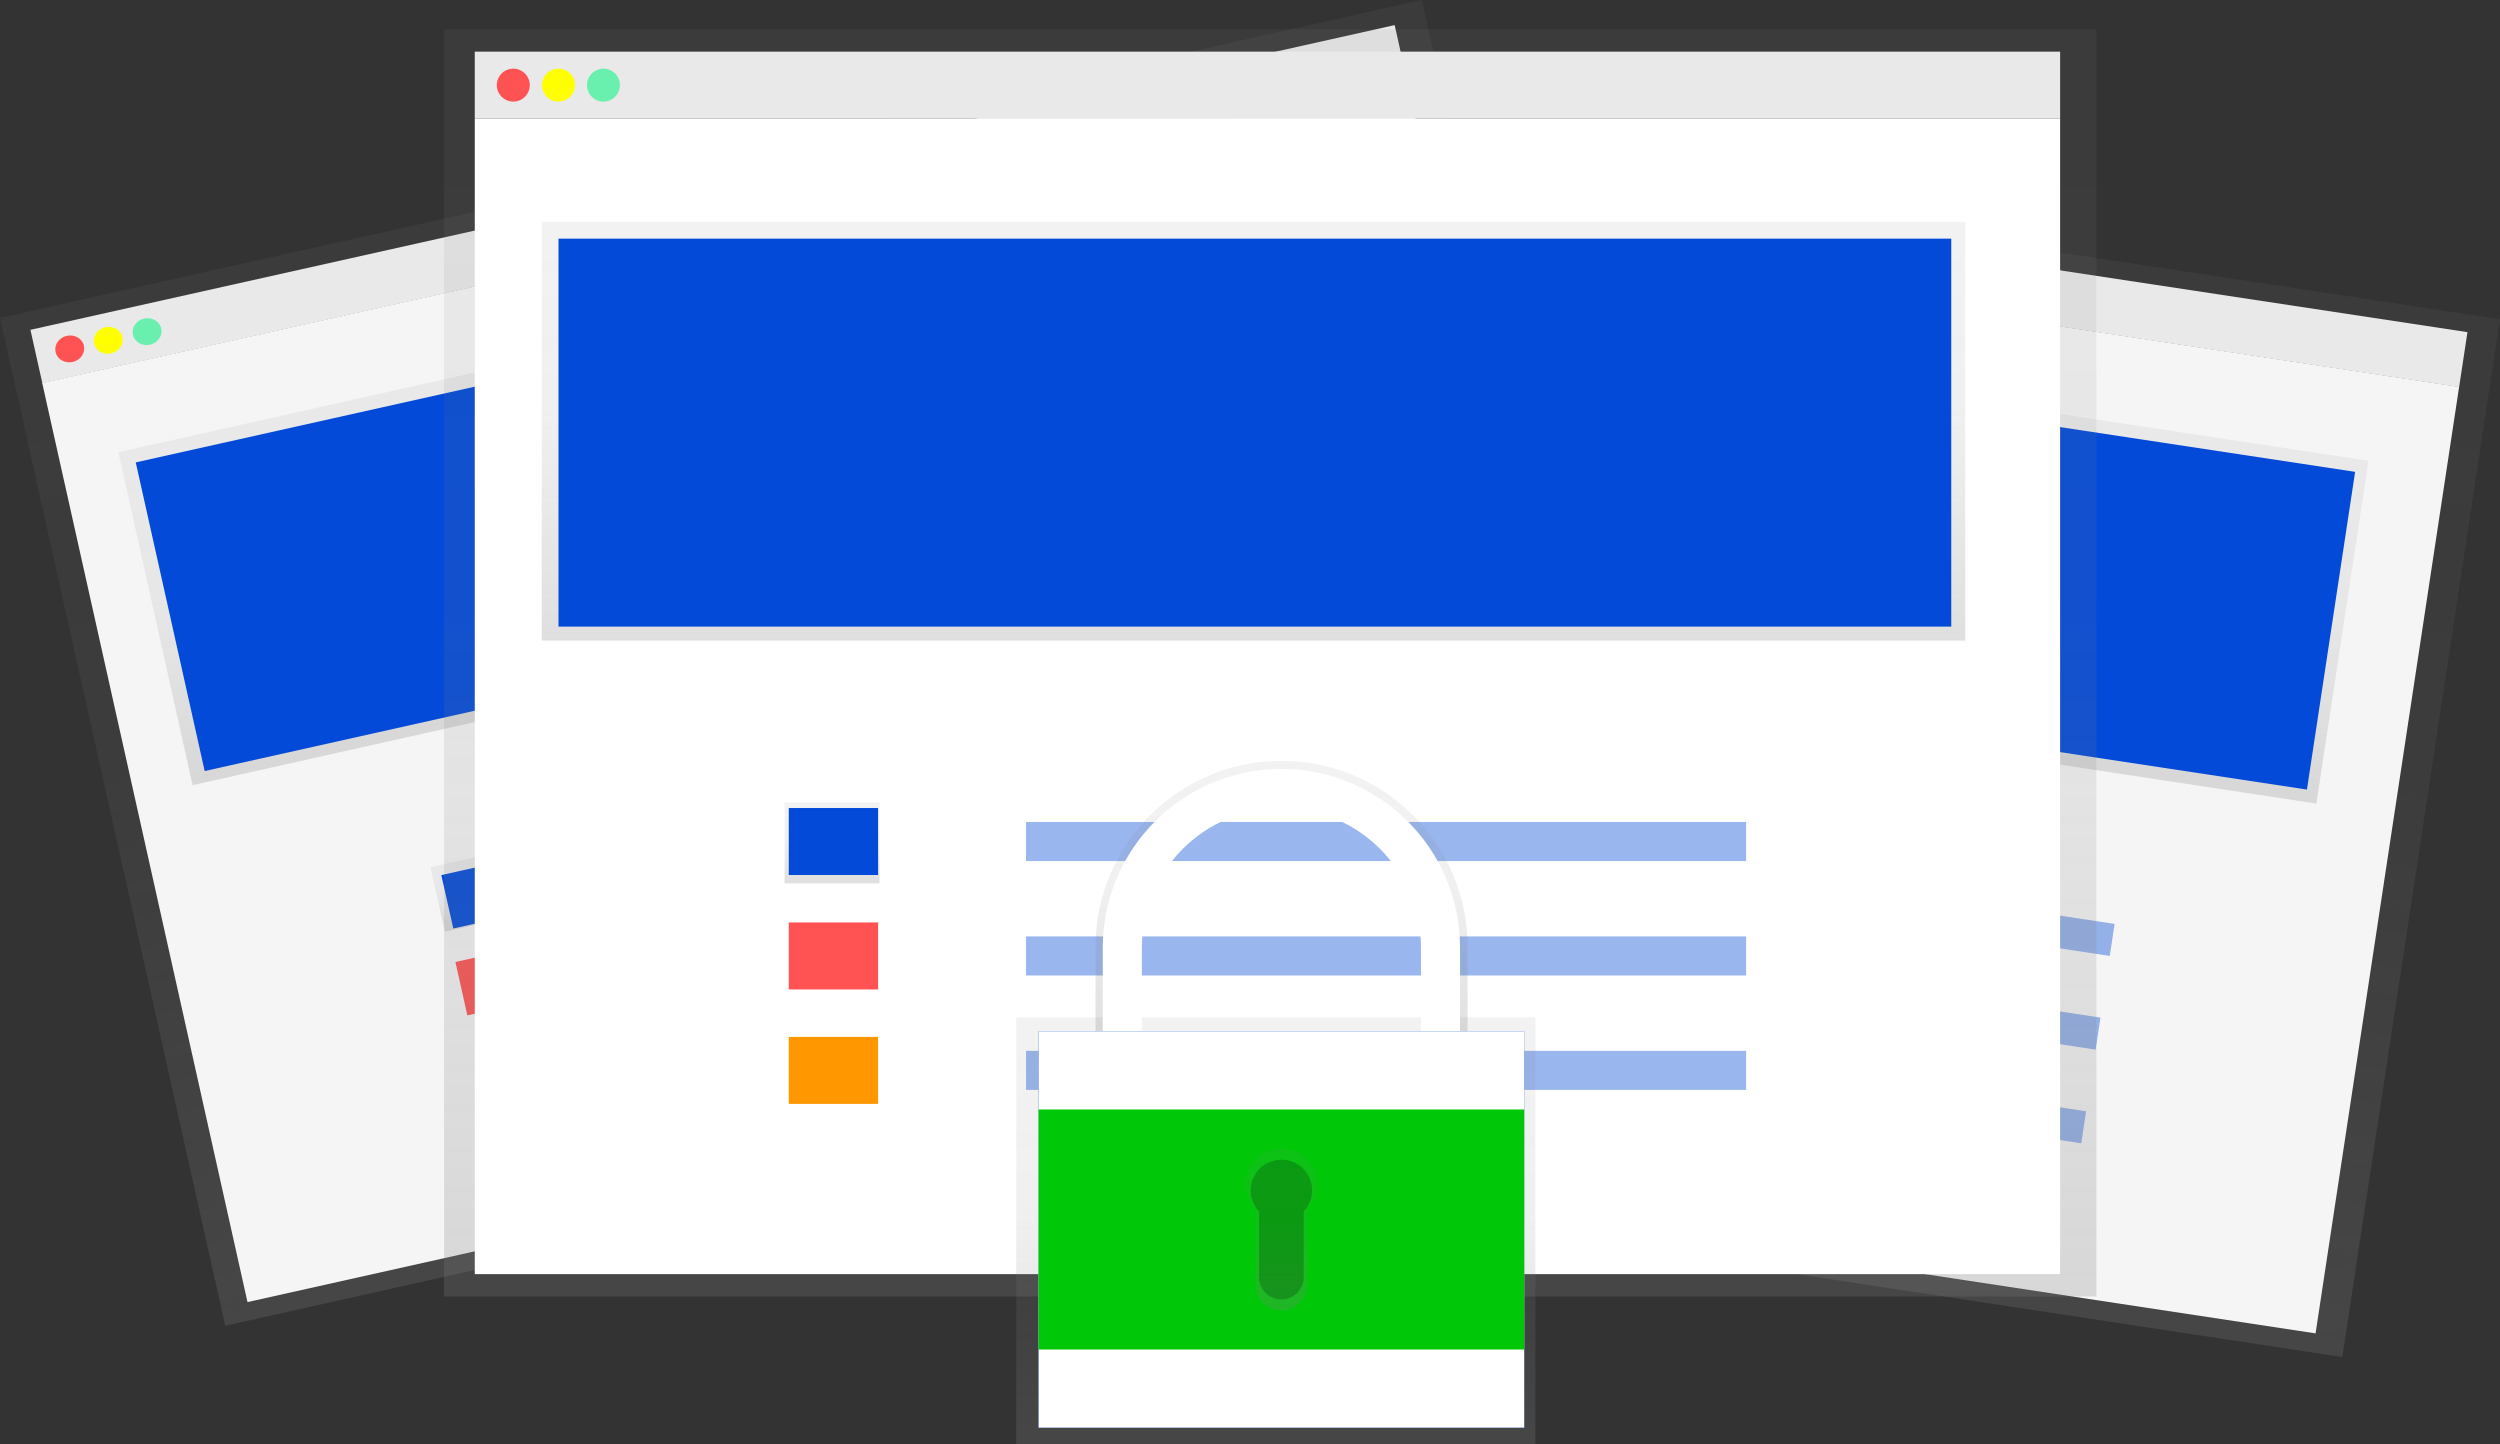 <?xml version="1.0" encoding="utf-8"?>
<!-- Generator: Adobe Illustrator 22.0.1, SVG Export Plug-In . SVG Version: 6.00 Build 0)  -->
<svg version="1.1" id="ffa0e257-4b46-4632-a8d6-93195cbf254d"
	 xmlns="http://www.w3.org/2000/svg" xmlns:xlink="http://www.w3.org/1999/xlink" x="0px" y="0px" viewBox="0 0 895.7 517.5"
	 style="enable-background:new 0 0 895.7 517.5;" xml:space="preserve">
<rect x="0" y="0" width="895.7" height="517.5" fill="#333333" stroke="none"/>
<style type="text/css">
	.st0{fill:#F5F5F5;}
	.st1{fill:url(#SVGID_1_);}
	.st2{fill:#FF5252;}
	.st3{fill:#FFFF00;}
	.st4{fill:#69F0AE;}
	.st5{fill:url(#SVGID_2_);}
	.st6{fill:#034ad8;}
	.st7{fill:url(#SVGID_3_);}
	.st8{fill:#FF9800;}
	.st9{opacity:0.4;fill:#034ad8;enable-background:new    ;}
	.st10{fill:url(#SVGID_4_);}
	.st11{fill:url(#SVGID_5_);}
	.st12{fill:url(#SVGID_6_);}
	.st13{fill:url(#SVGID_7_);}
	.st14{fill:#FFFFFF;}
	.st15{fill:url(#SVGID_8_);}
	.st16{fill:url(#SVGID_9_);}
	.st17{fill:url(#SVGID_10_);}
	.st18{fill:url(#SVGID_11_);}
	.st19{fill:#00C809;}
	.st20{fill:url(#SVGID_12_);}
	.st21{opacity:0.2;enable-background:new    ;}
</style>
<title>safe</title>
<rect x="640.1" y="-141.3" transform="matrix(0.15 -0.989 0.989 0.15 459.559 722.376)" class="st0" width="19.9" height="470.4"/>
<linearGradient id="SVGID_1_" gradientUnits="userSpaceOnUse" x1="941.859" y1="-46.66" x2="941.859" y2="329.34" gradientTransform="matrix(0.989 0.15 0.15 -0.989 -327.349 261.718)">
	<stop  offset="0" style="stop-color:#808080;stop-opacity:0.25"/>
	<stop  offset="0.54" style="stop-color:#808080;stop-opacity:0.12"/>
	<stop  offset="1" style="stop-color:#808080;stop-opacity:0.1"/>
</linearGradient>
<polygon class="st1" points="354.4,412.5 410.9,40.8 895.7,114.4 839.2,486.2 "/>
<rect x="451.3" y="38" transform="matrix(0.15 -0.989 0.989 0.15 259.117 847.802)" class="st0" width="342.9" height="470.4"/>
<ellipse transform="matrix(0.15 -0.989 0.989 0.15 304.834 475.145)" class="st2" cx="428.8" cy="60.2" rx="4.9" ry="4.9"/>
<ellipse transform="matrix(0.15 -0.989 0.989 0.15 314.081 489.908)" class="st3" cx="442" cy="62.2" rx="4.9" ry="4.9"/>
<circle class="st4" cx="455.2" cy="64.3" r="4.9"/>
<linearGradient id="SVGID_2_" gradientUnits="userSpaceOnUse" x1="936.894" y1="147.96" x2="936.894" y2="272.19" gradientTransform="matrix(0.989 0.15 0.15 -0.989 -327.348 261.714)">
	<stop  offset="0" style="stop-color:#808080;stop-opacity:0.25"/>
	<stop  offset="0.54" style="stop-color:#808080;stop-opacity:0.12"/>
	<stop  offset="1" style="stop-color:#808080;stop-opacity:0.1"/>
</linearGradient>
<polygon class="st5" points="412.3,224.5 431,101.6 848.6,165.1 829.9,287.9 "/>
<rect x="573.3" y="-11.4" transform="matrix(0.15 -0.989 0.989 0.15 343.053 789.596)" class="st6" width="115.1" height="413.3"/>
<linearGradient id="SVGID_3_" gradientUnits="userSpaceOnUse" x1="811.844" y1="75.91" x2="811.844" y2="99.93" gradientTransform="matrix(0.989 0.15 0.15 -0.989 -327.354 261.706)">
	<stop  offset="0" style="stop-color:#808080;stop-opacity:0.25"/>
	<stop  offset="0.54" style="stop-color:#808080;stop-opacity:0.12"/>
	<stop  offset="1" style="stop-color:#808080;stop-opacity:0.1"/>
</linearGradient>
<polygon class="st7" points="472.8,306.5 476.4,282.8 504.2,287 500.6,310.7 "/>
<rect x="479" y="283.1" transform="matrix(0.15 -0.989 0.989 0.15 122.49 735.308)" class="st6" width="19.9" height="26.5"/>
<rect x="473.9" y="316.7" transform="matrix(0.15 -0.989 0.989 0.15 84.953 758.779)" class="st2" width="19.9" height="26.5"/>
<rect x="468.8" y="350.3" transform="matrix(0.15 -0.989 0.989 0.15 47.431 782.271)" class="st8" width="19.9" height="26.5"/>
<rect x="645.3" y="214.2" transform="matrix(0.15 -0.989 0.989 0.15 235.9 916.512)" class="st9" width="11.6" height="213.7"/>
<rect x="640.2" y="247.8" transform="matrix(0.15 -0.989 0.989 0.15 198.37 939.994)" class="st9" width="11.6" height="213.7"/>
<rect x="635.1" y="281.3" transform="matrix(0.15 -0.989 0.989 0.15 160.849 963.486)" class="st9" width="11.6" height="213.7"/>
<rect x="7" y="63.3" transform="matrix(0.976 -0.218 0.218 0.976 -9.732 57.911)" class="st0" width="500.8" height="19.6"/>
<linearGradient id="SVGID_4_" gradientUnits="userSpaceOnUse" x1="197.659" y1="-150.809" x2="197.659" y2="219.191" gradientTransform="matrix(0.976 -0.218 -0.218 -0.976 109.626 313.96)">
	<stop  offset="0" style="stop-color:#808080;stop-opacity:0.25"/>
	<stop  offset="0.54" style="stop-color:#808080;stop-opacity:0.12"/>
	<stop  offset="1" style="stop-color:#808080;stop-opacity:0.1"/>
</linearGradient>
<polygon class="st10" points="0,113.9 509.4,0 590.1,361.1 80.7,475 "/>
<rect x="45.9" y="78.5" transform="matrix(0.976 -0.218 0.218 0.976 -46.793 70.599)" class="st0" width="500.8" height="337.4"/>
<ellipse transform="matrix(0.976 -0.218 0.218 0.976 -26.664 8.453)" class="st2" cx="25" cy="125" rx="5.2" ry="4.8"/>
<ellipse transform="matrix(0.976 -0.218 0.218 0.976 -25.655 11.409)" class="st3" cx="38.8" cy="121.9" rx="5.2" ry="4.8"/>
<ellipse transform="matrix(0.976 -0.218 0.218 0.976 -24.643 14.362)" class="st4" cx="52.7" cy="118.8" rx="5.2" ry="4.8"/>
<linearGradient id="SVGID_5_" gradientUnits="userSpaceOnUse" x1="192.369" y1="40.711" x2="192.369" y2="162.961" gradientTransform="matrix(0.976 -0.218 -0.218 -0.976 109.627 313.974)">
	<stop  offset="0" style="stop-color:#808080;stop-opacity:0.25"/>
	<stop  offset="0.54" style="stop-color:#808080;stop-opacity:0.12"/>
	<stop  offset="1" style="stop-color:#808080;stop-opacity:0.1"/>
</linearGradient>
<polygon class="st11" points="42.4,162 481.2,63.9 507.9,183.2 69,281.3 "/>
<rect x="55.7" y="116.3" transform="matrix(0.976 -0.218 0.218 0.976 -31.083 64.3)" class="st6" width="440" height="113.3"/>
<linearGradient id="SVGID_6_" gradientUnits="userSpaceOnUse" x1="59.229" y1="-30.179" x2="59.229" y2="-6.549" gradientTransform="matrix(0.976 -0.218 -0.218 -0.976 109.632 313.974)">
	<stop  offset="0" style="stop-color:#808080;stop-opacity:0.25"/>
	<stop  offset="0.54" style="stop-color:#808080;stop-opacity:0.12"/>
	<stop  offset="1" style="stop-color:#808080;stop-opacity:0.1"/>
</linearGradient>
<polygon class="st12" points="154.2,310.7 183.5,304.2 188.6,327.2 159.4,333.8 "/>
<rect x="159.9" y="310.1" transform="matrix(0.976 -0.219 0.219 0.976 -65.857 45.892)" class="st6" width="28.3" height="19.6"/>
<rect x="165" y="341.3" transform="matrix(0.976 -0.218 0.218 0.976 -72.276 47.519)" class="st2" width="28.2" height="19.6"/>
<rect x="174.6" y="375.6" transform="matrix(0.976 -0.219 0.219 0.976 -79.836 50.716)" class="st8" width="28.3" height="19.6"/>
<rect x="228.4" y="274.7" transform="matrix(0.976 -0.218 0.218 0.976 -52.926 81.392)" class="st9" width="227.5" height="11.4"/>
<rect x="235.7" y="307.3" transform="matrix(0.976 -0.218 0.218 0.976 -59.865 83.768)" class="st9" width="227.5" height="11.4"/>
<rect x="243" y="339.9" transform="matrix(0.976 -0.218 0.218 0.976 -66.802 86.143)" class="st9" width="227.5" height="11.4"/>
<rect x="170.1" y="18.5" class="st0" width="568" height="24"/>
<linearGradient id="SVGID_7_" gradientUnits="userSpaceOnUse" x1="455.07" y1="55.52" x2="455.07" y2="509.52" gradientTransform="matrix(1 0 0 -1 0 520)">
	<stop  offset="0" style="stop-color:#808080;stop-opacity:0.25"/>
	<stop  offset="0.54" style="stop-color:#808080;stop-opacity:0.12"/>
	<stop  offset="1" style="stop-color:#808080;stop-opacity:0.1"/>
</linearGradient>
<rect x="159.1" y="10.5" class="st13" width="592" height="454"/>
<rect x="170.1" y="42.5" class="st14" width="568" height="414"/>
<circle class="st2" cx="183.9" cy="30.5" r="5.9"/>
<circle class="st3" cx="200.1" cy="30.5" r="5.9"/>
<circle class="st4" cx="216.2" cy="30.5" r="5.9"/>
<linearGradient id="SVGID_8_" gradientUnits="userSpaceOnUse" x1="449.07" y1="290.52" x2="449.07" y2="440.52" gradientTransform="matrix(1 0 0 -1 0 520)">
	<stop  offset="0" style="stop-color:#808080;stop-opacity:0.25"/>
	<stop  offset="0.54" style="stop-color:#808080;stop-opacity:0.12"/>
	<stop  offset="1" style="stop-color:#808080;stop-opacity:0.1"/>
</linearGradient>
<rect x="194.1" y="79.5" class="st15" width="510" height="150"/>
<rect x="200.1" y="85.5" class="st6" width="499" height="139"/>
<linearGradient id="SVGID_9_" gradientUnits="userSpaceOnUse" x1="298.07" y1="203.52" x2="298.07" y2="232.52" gradientTransform="matrix(1 0 0 -1 0 520)">
	<stop  offset="0" style="stop-color:#808080;stop-opacity:0.25"/>
	<stop  offset="0.54" style="stop-color:#808080;stop-opacity:0.12"/>
	<stop  offset="1" style="stop-color:#808080;stop-opacity:0.1"/>
</linearGradient>
<rect x="281.1" y="287.5" class="st16" width="34" height="29"/>
<rect x="282.6" y="289.5" class="st6" width="32" height="24"/>
<rect x="282.6" y="330.5" class="st2" width="32" height="24"/>
<rect x="282.6" y="371.5" class="st8" width="32" height="24"/>
<rect x="367.6" y="294.5" class="st9" width="258" height="14"/>
<rect x="367.6" y="335.5" class="st9" width="258" height="14"/>
<rect x="367.6" y="376.5" class="st9" width="258" height="14"/>
<linearGradient id="SVGID_10_" gradientUnits="userSpaceOnUse" x1="457.07" y1="2.52" x2="457.07" y2="155.52" gradientTransform="matrix(1 0 0 -1 0 520)">
	<stop  offset="0" style="stop-color:#808080;stop-opacity:0.25"/>
	<stop  offset="0.54" style="stop-color:#808080;stop-opacity:0.12"/>
	<stop  offset="1" style="stop-color:#808080;stop-opacity:0.1"/>
</linearGradient>
<rect x="364.1" y="364.5" class="st17" width="186" height="153"/>
<linearGradient id="SVGID_11_" gradientUnits="userSpaceOnUse" x1="611.235" y1="-44.74" x2="611.235" y2="55.26" gradientTransform="matrix(1 0 0 -1 -152.16 328.74)">
	<stop  offset="0" style="stop-color:#808080;stop-opacity:0.25"/>
	<stop  offset="0.54" style="stop-color:#808080;stop-opacity:0.12"/>
	<stop  offset="1" style="stop-color:#808080;stop-opacity:0.1"/>
</linearGradient>
<path class="st18" d="M407,340.1c0-28.8,23.3-52.1,52.1-52.1c28.8,0,52.1,23.3,52.1,52.1v33.3h14.6v-33.3c0.5-36.8-29-67-65.8-67.5
	c-36.8-0.5-67,29-67.5,65.8c0,0.5,0,1.1,0,1.6v33.3H407V340.1z"/>
<path class="st14" d="M409.1,339.5c0-27.6,22.4-50,50-50s50,22.4,50,50v32h14v-32c0-35.3-28.7-64-64-64s-64,28.7-64,64v32h14V339.5z
	"/>
<rect x="372.1" y="369.5" class="st6" width="174" height="142"/>
<rect x="372.1" y="369.5" class="st14" width="174" height="142"/>
<rect x="372.1" y="397.5" class="st19" width="174" height="86"/>
<linearGradient id="SVGID_12_" gradientUnits="userSpaceOnUse" x1="611.24" y1="-140.736" x2="611.24" y2="-82.68" gradientTransform="matrix(1 0 0 -1 -152.16 328.74)">
	<stop  offset="0" style="stop-color:#808080;stop-opacity:0.25"/>
	<stop  offset="0.54" style="stop-color:#808080;stop-opacity:0.12"/>
	<stop  offset="1" style="stop-color:#808080;stop-opacity:0.1"/>
</linearGradient>
<path class="st20" d="M471.8,424.2c0-7-5.7-12.8-12.7-12.8c-7,0-12.8,5.7-12.8,12.7c0,3.3,1.2,6.5,3.5,8.9v27.2
	c0,5.1,4.2,9.3,9.3,9.3c5.1,0,9.3-4.2,9.3-9.3V433C470.6,430.6,471.9,427.5,471.8,424.2z"/>
<path class="st21" d="M470.1,426.5c0-6.1-4.9-11-11-11c-6.1,0-11,4.9-11,11c0,2.8,1.1,5.5,3,7.6v23.5c0,4.4,3.6,8,8,8s8-3.6,8-8V434
	C469,432,470.1,429.3,470.1,426.5z"/>
</svg>
